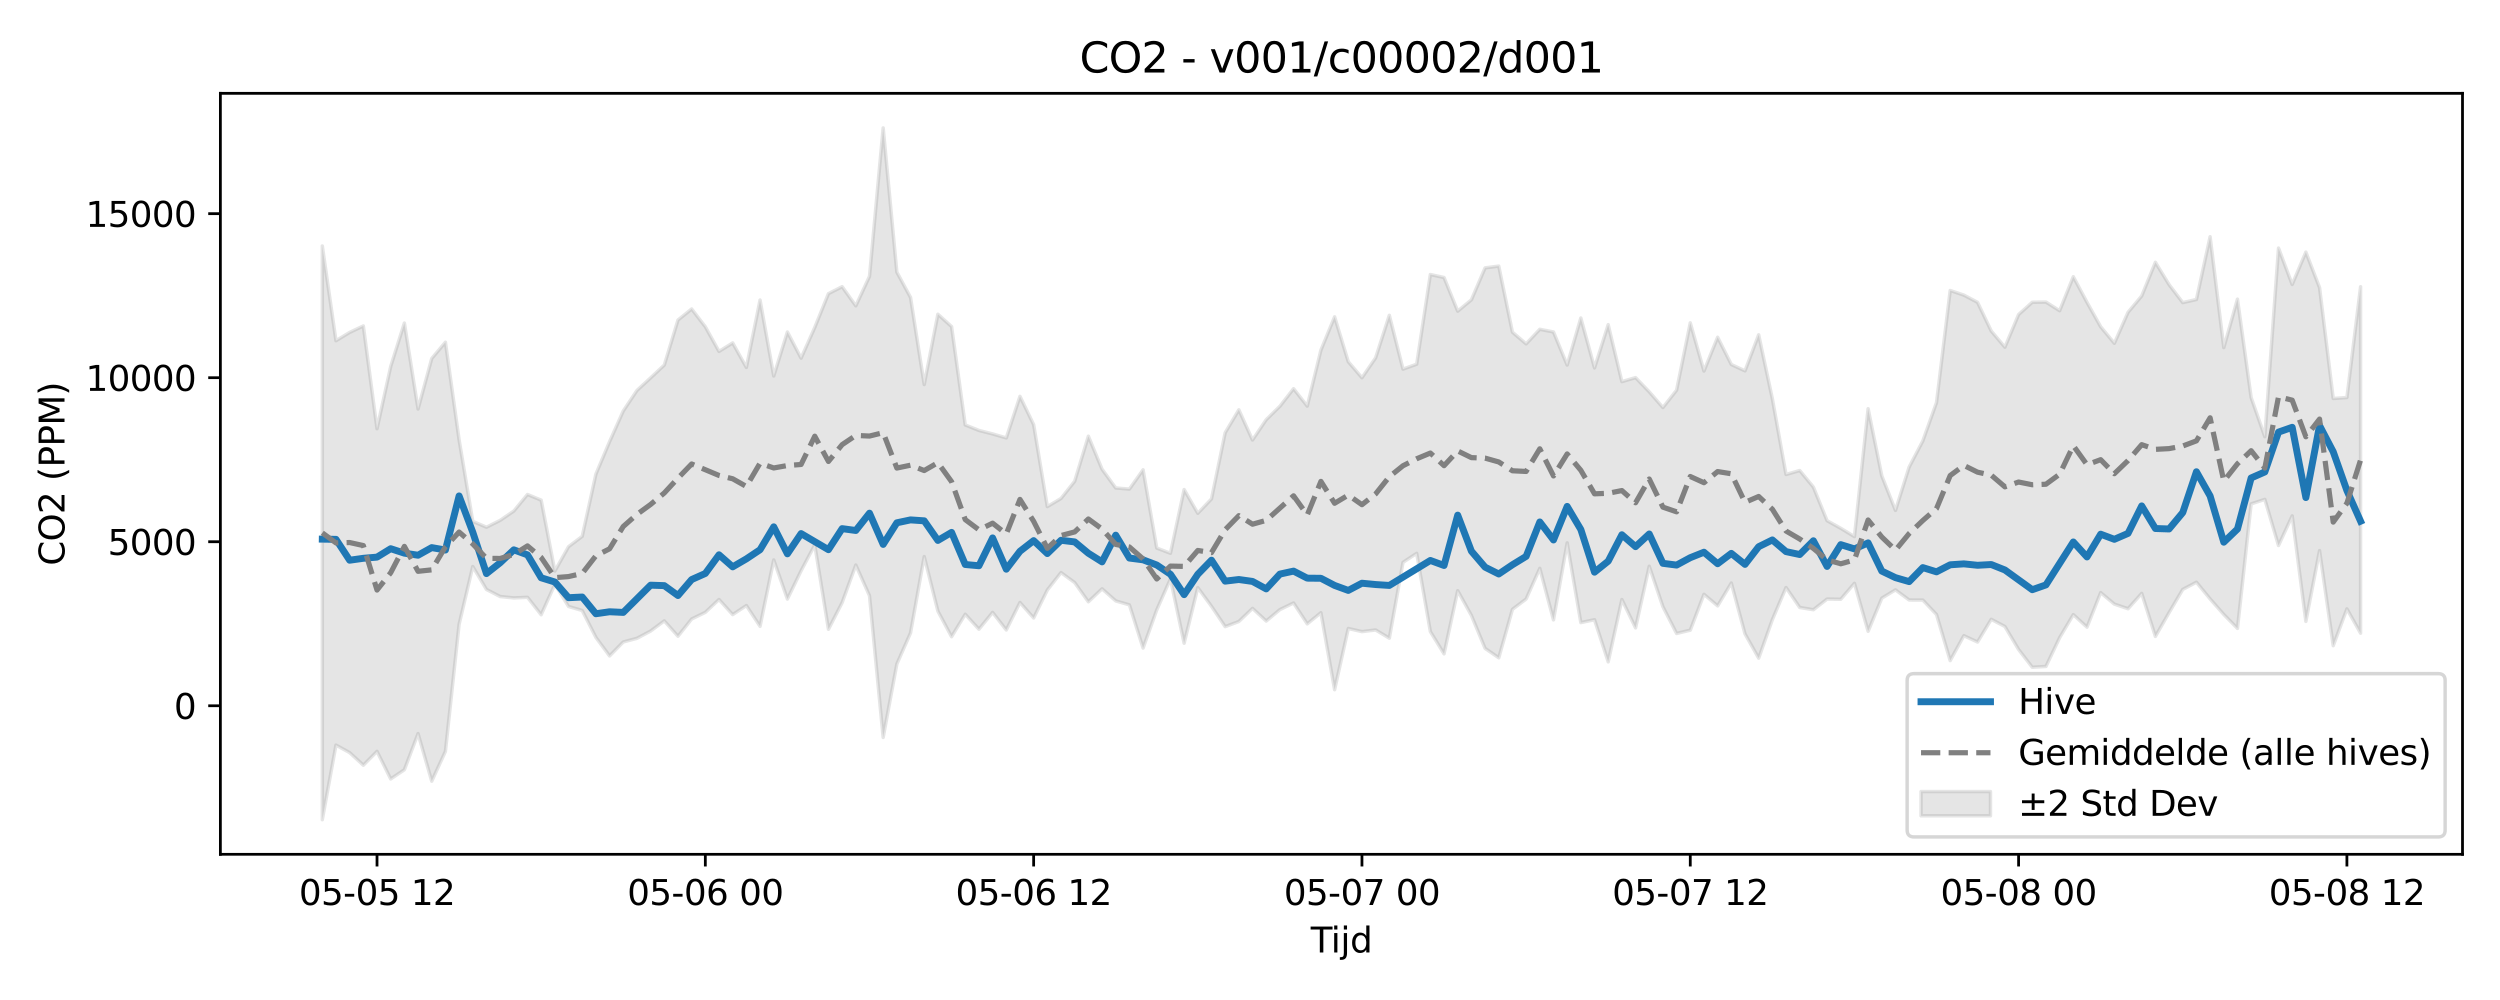 <?xml version="1.0" encoding="utf-8" standalone="no"?>
<!DOCTYPE svg PUBLIC "-//W3C//DTD SVG 1.1//EN"
  "http://www.w3.org/Graphics/SVG/1.1/DTD/svg11.dtd">
<svg xmlns:xlink="http://www.w3.org/1999/xlink" width="720pt" height="288pt" viewBox="0 0 720 288" xmlns="http://www.w3.org/2000/svg" version="1.1">
 <defs>
  <style type="text/css">*{stroke-linejoin: round; stroke-linecap: butt}</style>
 </defs>
 <g id="figure_1">
  <g id="patch_1">
   <path d="M 0 288 
L 720 288 
L 720 0 
L 0 0 
z
" style="fill: #ffffff"/>
  </g>
  <g id="axes_1">
   <g id="patch_2">
    <path d="M 63.47 246.04 
L 709.2 246.04 
L 709.2 26.88 
L 63.47 26.88 
z
" style="fill: #ffffff"/>
   </g>
   <g id="FillBetweenPolyCollection_1">
    <defs>
     <path id="m37f9a15307" d="M 92.821 -217.161 
L 92.821 -51.922 
L 96.761 -73.411 
L 100.701 -71.238 
L 104.641 -67.621 
L 108.58 -71.607 
L 112.52 -63.66 
L 116.46 -66.316 
L 120.4 -76.722 
L 124.34 -63.015 
L 128.279 -71.584 
L 132.219 -108.192 
L 136.159 -124.842 
L 140.099 -118.234 
L 144.039 -116.194 
L 147.978 -115.796 
L 151.918 -115.969 
L 155.858 -110.951 
L 159.798 -119.722 
L 163.737 -113.336 
L 167.677 -112.178 
L 171.617 -104.428 
L 175.557 -99.092 
L 179.497 -103.109 
L 183.436 -104.157 
L 187.376 -106.257 
L 191.316 -109.188 
L 195.256 -104.765 
L 199.195 -109.728 
L 203.135 -111.643 
L 207.075 -115.347 
L 211.015 -110.987 
L 214.955 -113.605 
L 218.894 -107.616 
L 222.834 -126.739 
L 226.774 -115.469 
L 230.714 -123.615 
L 234.653 -131.054 
L 238.593 -106.767 
L 242.533 -114.447 
L 246.473 -125.266 
L 250.413 -116.427 
L 254.352 -75.619 
L 258.292 -96.764 
L 262.232 -105.712 
L 266.172 -127.718 
L 270.111 -112.001 
L 274.051 -104.622 
L 277.991 -111.091 
L 281.931 -106.78 
L 285.871 -111.622 
L 289.81 -106.568 
L 293.75 -114.484 
L 297.69 -110.023 
L 301.63 -118.071 
L 305.57 -123.093 
L 309.509 -120.217 
L 313.449 -114.68 
L 317.389 -118.424 
L 321.329 -114.94 
L 325.268 -113.793 
L 329.208 -101.356 
L 333.148 -112.353 
L 337.088 -121.273 
L 341.028 -102.748 
L 344.967 -118.763 
L 348.907 -113.385 
L 352.847 -107.528 
L 356.787 -109.005 
L 360.726 -112.785 
L 364.666 -109.138 
L 368.606 -112.428 
L 372.546 -114.342 
L 376.486 -108.326 
L 380.425 -111.542 
L 384.365 -89.363 
L 388.305 -106.996 
L 392.245 -106.089 
L 396.184 -106.57 
L 400.124 -104.201 
L 404.064 -126.042 
L 408.004 -128.641 
L 411.944 -106.107 
L 415.883 -99.691 
L 419.823 -117.878 
L 423.763 -110.754 
L 427.703 -101.271 
L 431.642 -98.551 
L 435.582 -112.501 
L 439.522 -115.482 
L 443.462 -124.322 
L 447.402 -109.468 
L 451.341 -131.659 
L 455.281 -108.69 
L 459.221 -109.52 
L 463.161 -97.377 
L 467.1 -115.345 
L 471.04 -107.167 
L 474.98 -124.924 
L 478.92 -113.261 
L 482.86 -105.559 
L 486.799 -106.509 
L 490.739 -116.835 
L 494.679 -113.507 
L 498.619 -120.092 
L 502.559 -105.443 
L 506.498 -98.454 
L 510.438 -109.536 
L 514.378 -118.794 
L 518.318 -113.048 
L 522.257 -112.398 
L 526.197 -115.472 
L 530.137 -115.408 
L 534.077 -120.01 
L 538.017 -106.186 
L 541.956 -115.728 
L 545.896 -118.113 
L 549.836 -115.194 
L 553.776 -115.176 
L 557.715 -111.019 
L 561.655 -97.743 
L 565.595 -104.923 
L 569.535 -103.094 
L 573.475 -109.637 
L 577.414 -107.566 
L 581.354 -100.945 
L 585.294 -95.829 
L 589.234 -96.064 
L 593.173 -104.353 
L 597.113 -110.985 
L 601.053 -107.378 
L 604.993 -117.329 
L 608.933 -114.02 
L 612.872 -112.684 
L 616.812 -117.105 
L 620.752 -104.709 
L 624.692 -111.559 
L 628.631 -118.242 
L 632.571 -120.324 
L 636.511 -115.514 
L 640.451 -111.027 
L 644.391 -107.021 
L 648.33 -142.882 
L 652.27 -144.175 
L 656.21 -130.888 
L 660.15 -139.43 
L 664.09 -109.034 
L 668.029 -129.434 
L 671.969 -102.039 
L 675.909 -112.645 
L 679.849 -105.635 
L 679.849 -205.421 
L 679.849 -205.421 
L 675.909 -173.509 
L 671.969 -173.235 
L 668.029 -205.172 
L 664.09 -215.39 
L 660.15 -206.075 
L 656.21 -216.557 
L 652.27 -162.229 
L 648.33 -173.51 
L 644.391 -201.849 
L 640.451 -187.882 
L 636.511 -219.826 
L 632.571 -201.743 
L 628.631 -200.854 
L 624.692 -206.036 
L 620.752 -212.464 
L 616.812 -202.766 
L 612.872 -198.051 
L 608.933 -189.134 
L 604.993 -193.902 
L 601.053 -200.941 
L 597.113 -208.311 
L 593.173 -198.509 
L 589.234 -201.013 
L 585.294 -200.953 
L 581.354 -197.409 
L 577.414 -188.007 
L 573.475 -192.676 
L 569.535 -200.931 
L 565.595 -203.012 
L 561.655 -204.338 
L 557.715 -172.066 
L 553.776 -161.018 
L 549.836 -153.497 
L 545.896 -140.997 
L 541.956 -150.962 
L 538.017 -170.296 
L 534.077 -133.456 
L 530.137 -135.852 
L 526.197 -138.044 
L 522.257 -147.714 
L 518.318 -152.495 
L 514.378 -151.344 
L 510.438 -173.153 
L 506.498 -191.577 
L 502.559 -181.194 
L 498.619 -183.024 
L 494.679 -190.874 
L 490.739 -181.129 
L 486.799 -195.024 
L 482.86 -175.632 
L 478.92 -170.625 
L 474.98 -175.158 
L 471.04 -179.247 
L 467.1 -178.095 
L 463.161 -194.491 
L 459.221 -182.038 
L 455.281 -196.414 
L 451.341 -182.868 
L 447.402 -192.397 
L 443.462 -193.161 
L 439.522 -188.969 
L 435.582 -192.333 
L 431.642 -211.363 
L 427.703 -210.851 
L 423.763 -201.655 
L 419.823 -198.382 
L 415.883 -208.08 
L 411.944 -208.941 
L 408.004 -183.11 
L 404.064 -181.691 
L 400.124 -197.196 
L 396.184 -184.956 
L 392.245 -179.211 
L 388.305 -183.831 
L 384.365 -196.755 
L 380.425 -187.17 
L 376.486 -171.044 
L 372.546 -176.057 
L 368.606 -170.992 
L 364.666 -167.13 
L 360.726 -161.275 
L 356.787 -169.973 
L 352.847 -163.37 
L 348.907 -144.309 
L 344.967 -140.168 
L 341.028 -147.01 
L 337.088 -128.661 
L 333.148 -130.159 
L 329.208 -152.7 
L 325.268 -147.149 
L 321.329 -147.461 
L 317.389 -152.869 
L 313.449 -162.38 
L 309.509 -149.4 
L 305.57 -144.434 
L 301.63 -142.099 
L 297.69 -165.708 
L 293.75 -173.852 
L 289.81 -161.882 
L 285.871 -163.028 
L 281.931 -164.035 
L 277.991 -165.612 
L 274.051 -193.95 
L 270.111 -197.503 
L 266.172 -177.252 
L 262.232 -202.34 
L 258.292 -209.636 
L 254.352 -251.158 
L 250.413 -208.405 
L 246.473 -199.923 
L 242.533 -205.435 
L 238.593 -203.432 
L 234.653 -193.693 
L 230.714 -184.85 
L 226.774 -192.39 
L 222.834 -179.709 
L 218.894 -201.596 
L 214.955 -182.182 
L 211.015 -189.24 
L 207.075 -186.788 
L 203.135 -193.894 
L 199.195 -199.018 
L 195.256 -195.826 
L 191.316 -182.862 
L 187.376 -179.173 
L 183.436 -175.542 
L 179.497 -169.638 
L 175.557 -160.802 
L 171.617 -151.439 
L 167.677 -133.531 
L 163.737 -130.552 
L 159.798 -123.537 
L 155.858 -143.96 
L 151.918 -145.592 
L 147.978 -140.819 
L 144.039 -138.131 
L 140.099 -136.168 
L 136.159 -137.837 
L 132.219 -161.348 
L 128.279 -189.446 
L 124.34 -184.748 
L 120.4 -170.205 
L 116.46 -194.962 
L 112.52 -182.449 
L 108.58 -164.524 
L 104.641 -194.134 
L 100.701 -192.265 
L 96.761 -189.873 
L 92.821 -217.161 
z
" style="stroke: #808080; stroke-opacity: 0.2"/>
    </defs>
    <g clip-path="url(#p56f3acbed9)">
     <use xlink:href="#m37f9a15307" x="0" y="288" style="fill: #808080; fill-opacity: 0.2; stroke: #808080; stroke-opacity: 0.2"/>
    </g>
   </g>
   <g id="matplotlib.axis_1">
    <g id="xtick_1">
     <g id="line2d_1">
      <defs>
       <path id="m91825e04b3" d="M 0 0 
L 0 3.5 
" style="stroke: #000000; stroke-width: 0.8"/>
      </defs>
      <g>
       <use xlink:href="#m91825e04b3" x="108.58" y="246.04" style="stroke: #000000; stroke-width: 0.8"/>
      </g>
     </g>
     <g id="text_1">
      <!-- 05-05 12 -->
      <g transform="translate(86.1 260.638) scale(0.1 -0.1)">
       <defs>
        <path id="DejaVuSans-30" d="M 2034 4250 
Q 1547 4250 1301 3770 
Q 1056 3291 1056 2328 
Q 1056 1369 1301 889 
Q 1547 409 2034 409 
Q 2525 409 2770 889 
Q 3016 1369 3016 2328 
Q 3016 3291 2770 3770 
Q 2525 4250 2034 4250 
z
M 2034 4750 
Q 2819 4750 3233 4129 
Q 3647 3509 3647 2328 
Q 3647 1150 3233 529 
Q 2819 -91 2034 -91 
Q 1250 -91 836 529 
Q 422 1150 422 2328 
Q 422 3509 836 4129 
Q 1250 4750 2034 4750 
z
" transform="scale(0.016)"/>
        <path id="DejaVuSans-35" d="M 691 4666 
L 3169 4666 
L 3169 4134 
L 1269 4134 
L 1269 2991 
Q 1406 3038 1543 3061 
Q 1681 3084 1819 3084 
Q 2600 3084 3056 2656 
Q 3513 2228 3513 1497 
Q 3513 744 3044 326 
Q 2575 -91 1722 -91 
Q 1428 -91 1123 -41 
Q 819 9 494 109 
L 494 744 
Q 775 591 1075 516 
Q 1375 441 1709 441 
Q 2250 441 2565 725 
Q 2881 1009 2881 1497 
Q 2881 1984 2565 2268 
Q 2250 2553 1709 2553 
Q 1456 2553 1204 2497 
Q 953 2441 691 2322 
L 691 4666 
z
" transform="scale(0.016)"/>
        <path id="DejaVuSans-2d" d="M 313 2009 
L 1997 2009 
L 1997 1497 
L 313 1497 
L 313 2009 
z
" transform="scale(0.016)"/>
        <path id="DejaVuSans-20" transform="scale(0.016)"/>
        <path id="DejaVuSans-31" d="M 794 531 
L 1825 531 
L 1825 4091 
L 703 3866 
L 703 4441 
L 1819 4666 
L 2450 4666 
L 2450 531 
L 3481 531 
L 3481 0 
L 794 0 
L 794 531 
z
" transform="scale(0.016)"/>
        <path id="DejaVuSans-32" d="M 1228 531 
L 3431 531 
L 3431 0 
L 469 0 
L 469 531 
Q 828 903 1448 1529 
Q 2069 2156 2228 2338 
Q 2531 2678 2651 2914 
Q 2772 3150 2772 3378 
Q 2772 3750 2511 3984 
Q 2250 4219 1831 4219 
Q 1534 4219 1204 4116 
Q 875 4013 500 3803 
L 500 4441 
Q 881 4594 1212 4672 
Q 1544 4750 1819 4750 
Q 2544 4750 2975 4387 
Q 3406 4025 3406 3419 
Q 3406 3131 3298 2873 
Q 3191 2616 2906 2266 
Q 2828 2175 2409 1742 
Q 1991 1309 1228 531 
z
" transform="scale(0.016)"/>
       </defs>
       <use xlink:href="#DejaVuSans-30"/>
       <use xlink:href="#DejaVuSans-35" transform="translate(63.623 0)"/>
       <use xlink:href="#DejaVuSans-2d" transform="translate(127.246 0)"/>
       <use xlink:href="#DejaVuSans-30" transform="translate(163.33 0)"/>
       <use xlink:href="#DejaVuSans-35" transform="translate(226.953 0)"/>
       <use xlink:href="#DejaVuSans-20" transform="translate(290.576 0)"/>
       <use xlink:href="#DejaVuSans-31" transform="translate(322.363 0)"/>
       <use xlink:href="#DejaVuSans-32" transform="translate(385.986 0)"/>
      </g>
     </g>
    </g>
    <g id="xtick_2">
     <g id="line2d_2">
      <g>
       <use xlink:href="#m91825e04b3" x="203.135" y="246.04" style="stroke: #000000; stroke-width: 0.8"/>
      </g>
     </g>
     <g id="text_2">
      <!-- 05-06 00 -->
      <g transform="translate(180.655 260.638) scale(0.1 -0.1)">
       <defs>
        <path id="DejaVuSans-36" d="M 2113 2584 
Q 1688 2584 1439 2293 
Q 1191 2003 1191 1497 
Q 1191 994 1439 701 
Q 1688 409 2113 409 
Q 2538 409 2786 701 
Q 3034 994 3034 1497 
Q 3034 2003 2786 2293 
Q 2538 2584 2113 2584 
z
M 3366 4563 
L 3366 3988 
Q 3128 4100 2886 4159 
Q 2644 4219 2406 4219 
Q 1781 4219 1451 3797 
Q 1122 3375 1075 2522 
Q 1259 2794 1537 2939 
Q 1816 3084 2150 3084 
Q 2853 3084 3261 2657 
Q 3669 2231 3669 1497 
Q 3669 778 3244 343 
Q 2819 -91 2113 -91 
Q 1303 -91 875 529 
Q 447 1150 447 2328 
Q 447 3434 972 4092 
Q 1497 4750 2381 4750 
Q 2619 4750 2861 4703 
Q 3103 4656 3366 4563 
z
" transform="scale(0.016)"/>
       </defs>
       <use xlink:href="#DejaVuSans-30"/>
       <use xlink:href="#DejaVuSans-35" transform="translate(63.623 0)"/>
       <use xlink:href="#DejaVuSans-2d" transform="translate(127.246 0)"/>
       <use xlink:href="#DejaVuSans-30" transform="translate(163.33 0)"/>
       <use xlink:href="#DejaVuSans-36" transform="translate(226.953 0)"/>
       <use xlink:href="#DejaVuSans-20" transform="translate(290.576 0)"/>
       <use xlink:href="#DejaVuSans-30" transform="translate(322.363 0)"/>
       <use xlink:href="#DejaVuSans-30" transform="translate(385.986 0)"/>
      </g>
     </g>
    </g>
    <g id="xtick_3">
     <g id="line2d_3">
      <g>
       <use xlink:href="#m91825e04b3" x="297.69" y="246.04" style="stroke: #000000; stroke-width: 0.8"/>
      </g>
     </g>
     <g id="text_3">
      <!-- 05-06 12 -->
      <g transform="translate(275.209 260.638) scale(0.1 -0.1)">
       <use xlink:href="#DejaVuSans-30"/>
       <use xlink:href="#DejaVuSans-35" transform="translate(63.623 0)"/>
       <use xlink:href="#DejaVuSans-2d" transform="translate(127.246 0)"/>
       <use xlink:href="#DejaVuSans-30" transform="translate(163.33 0)"/>
       <use xlink:href="#DejaVuSans-36" transform="translate(226.953 0)"/>
       <use xlink:href="#DejaVuSans-20" transform="translate(290.576 0)"/>
       <use xlink:href="#DejaVuSans-31" transform="translate(322.363 0)"/>
       <use xlink:href="#DejaVuSans-32" transform="translate(385.986 0)"/>
      </g>
     </g>
    </g>
    <g id="xtick_4">
     <g id="line2d_4">
      <g>
       <use xlink:href="#m91825e04b3" x="392.245" y="246.04" style="stroke: #000000; stroke-width: 0.8"/>
      </g>
     </g>
     <g id="text_4">
      <!-- 05-07 00 -->
      <g transform="translate(369.764 260.638) scale(0.1 -0.1)">
       <defs>
        <path id="DejaVuSans-37" d="M 525 4666 
L 3525 4666 
L 3525 4397 
L 1831 0 
L 1172 0 
L 2766 4134 
L 525 4134 
L 525 4666 
z
" transform="scale(0.016)"/>
       </defs>
       <use xlink:href="#DejaVuSans-30"/>
       <use xlink:href="#DejaVuSans-35" transform="translate(63.623 0)"/>
       <use xlink:href="#DejaVuSans-2d" transform="translate(127.246 0)"/>
       <use xlink:href="#DejaVuSans-30" transform="translate(163.33 0)"/>
       <use xlink:href="#DejaVuSans-37" transform="translate(226.953 0)"/>
       <use xlink:href="#DejaVuSans-20" transform="translate(290.576 0)"/>
       <use xlink:href="#DejaVuSans-30" transform="translate(322.363 0)"/>
       <use xlink:href="#DejaVuSans-30" transform="translate(385.986 0)"/>
      </g>
     </g>
    </g>
    <g id="xtick_5">
     <g id="line2d_5">
      <g>
       <use xlink:href="#m91825e04b3" x="486.799" y="246.04" style="stroke: #000000; stroke-width: 0.8"/>
      </g>
     </g>
     <g id="text_5">
      <!-- 05-07 12 -->
      <g transform="translate(464.319 260.638) scale(0.1 -0.1)">
       <use xlink:href="#DejaVuSans-30"/>
       <use xlink:href="#DejaVuSans-35" transform="translate(63.623 0)"/>
       <use xlink:href="#DejaVuSans-2d" transform="translate(127.246 0)"/>
       <use xlink:href="#DejaVuSans-30" transform="translate(163.33 0)"/>
       <use xlink:href="#DejaVuSans-37" transform="translate(226.953 0)"/>
       <use xlink:href="#DejaVuSans-20" transform="translate(290.576 0)"/>
       <use xlink:href="#DejaVuSans-31" transform="translate(322.363 0)"/>
       <use xlink:href="#DejaVuSans-32" transform="translate(385.986 0)"/>
      </g>
     </g>
    </g>
    <g id="xtick_6">
     <g id="line2d_6">
      <g>
       <use xlink:href="#m91825e04b3" x="581.354" y="246.04" style="stroke: #000000; stroke-width: 0.8"/>
      </g>
     </g>
     <g id="text_6">
      <!-- 05-08 00 -->
      <g transform="translate(558.874 260.638) scale(0.1 -0.1)">
       <defs>
        <path id="DejaVuSans-38" d="M 2034 2216 
Q 1584 2216 1326 1975 
Q 1069 1734 1069 1313 
Q 1069 891 1326 650 
Q 1584 409 2034 409 
Q 2484 409 2743 651 
Q 3003 894 3003 1313 
Q 3003 1734 2745 1975 
Q 2488 2216 2034 2216 
z
M 1403 2484 
Q 997 2584 770 2862 
Q 544 3141 544 3541 
Q 544 4100 942 4425 
Q 1341 4750 2034 4750 
Q 2731 4750 3128 4425 
Q 3525 4100 3525 3541 
Q 3525 3141 3298 2862 
Q 3072 2584 2669 2484 
Q 3125 2378 3379 2068 
Q 3634 1759 3634 1313 
Q 3634 634 3220 271 
Q 2806 -91 2034 -91 
Q 1263 -91 848 271 
Q 434 634 434 1313 
Q 434 1759 690 2068 
Q 947 2378 1403 2484 
z
M 1172 3481 
Q 1172 3119 1398 2916 
Q 1625 2713 2034 2713 
Q 2441 2713 2670 2916 
Q 2900 3119 2900 3481 
Q 2900 3844 2670 4047 
Q 2441 4250 2034 4250 
Q 1625 4250 1398 4047 
Q 1172 3844 1172 3481 
z
" transform="scale(0.016)"/>
       </defs>
       <use xlink:href="#DejaVuSans-30"/>
       <use xlink:href="#DejaVuSans-35" transform="translate(63.623 0)"/>
       <use xlink:href="#DejaVuSans-2d" transform="translate(127.246 0)"/>
       <use xlink:href="#DejaVuSans-30" transform="translate(163.33 0)"/>
       <use xlink:href="#DejaVuSans-38" transform="translate(226.953 0)"/>
       <use xlink:href="#DejaVuSans-20" transform="translate(290.576 0)"/>
       <use xlink:href="#DejaVuSans-30" transform="translate(322.363 0)"/>
       <use xlink:href="#DejaVuSans-30" transform="translate(385.986 0)"/>
      </g>
     </g>
    </g>
    <g id="xtick_7">
     <g id="line2d_7">
      <g>
       <use xlink:href="#m91825e04b3" x="675.909" y="246.04" style="stroke: #000000; stroke-width: 0.8"/>
      </g>
     </g>
     <g id="text_7">
      <!-- 05-08 12 -->
      <g transform="translate(653.428 260.638) scale(0.1 -0.1)">
       <use xlink:href="#DejaVuSans-30"/>
       <use xlink:href="#DejaVuSans-35" transform="translate(63.623 0)"/>
       <use xlink:href="#DejaVuSans-2d" transform="translate(127.246 0)"/>
       <use xlink:href="#DejaVuSans-30" transform="translate(163.33 0)"/>
       <use xlink:href="#DejaVuSans-38" transform="translate(226.953 0)"/>
       <use xlink:href="#DejaVuSans-20" transform="translate(290.576 0)"/>
       <use xlink:href="#DejaVuSans-31" transform="translate(322.363 0)"/>
       <use xlink:href="#DejaVuSans-32" transform="translate(385.986 0)"/>
      </g>
     </g>
    </g>
    <g id="text_8">
     <!-- Tijd -->
     <g transform="translate(377.485 274.317) scale(0.1 -0.1)">
      <defs>
       <path id="DejaVuSans-54" d="M -19 4666 
L 3928 4666 
L 3928 4134 
L 2272 4134 
L 2272 0 
L 1638 0 
L 1638 4134 
L -19 4134 
L -19 4666 
z
" transform="scale(0.016)"/>
       <path id="DejaVuSans-69" d="M 603 3500 
L 1178 3500 
L 1178 0 
L 603 0 
L 603 3500 
z
M 603 4863 
L 1178 4863 
L 1178 4134 
L 603 4134 
L 603 4863 
z
" transform="scale(0.016)"/>
       <path id="DejaVuSans-6a" d="M 603 3500 
L 1178 3500 
L 1178 -63 
Q 1178 -731 923 -1031 
Q 669 -1331 103 -1331 
L -116 -1331 
L -116 -844 
L 38 -844 
Q 366 -844 484 -692 
Q 603 -541 603 -63 
L 603 3500 
z
M 603 4863 
L 1178 4863 
L 1178 4134 
L 603 4134 
L 603 4863 
z
" transform="scale(0.016)"/>
       <path id="DejaVuSans-64" d="M 2906 2969 
L 2906 4863 
L 3481 4863 
L 3481 0 
L 2906 0 
L 2906 525 
Q 2725 213 2448 61 
Q 2172 -91 1784 -91 
Q 1150 -91 751 415 
Q 353 922 353 1747 
Q 353 2572 751 3078 
Q 1150 3584 1784 3584 
Q 2172 3584 2448 3432 
Q 2725 3281 2906 2969 
z
M 947 1747 
Q 947 1113 1208 752 
Q 1469 391 1925 391 
Q 2381 391 2643 752 
Q 2906 1113 2906 1747 
Q 2906 2381 2643 2742 
Q 2381 3103 1925 3103 
Q 1469 3103 1208 2742 
Q 947 2381 947 1747 
z
" transform="scale(0.016)"/>
      </defs>
      <use xlink:href="#DejaVuSans-54"/>
      <use xlink:href="#DejaVuSans-69" transform="translate(57.959 0)"/>
      <use xlink:href="#DejaVuSans-6a" transform="translate(85.742 0)"/>
      <use xlink:href="#DejaVuSans-64" transform="translate(113.525 0)"/>
     </g>
    </g>
   </g>
   <g id="matplotlib.axis_2">
    <g id="ytick_1">
     <g id="line2d_8">
      <defs>
       <path id="m6d2dbbe9cd" d="M 0 0 
L -3.5 0 
" style="stroke: #000000; stroke-width: 0.8"/>
      </defs>
      <g>
       <use xlink:href="#m6d2dbbe9cd" x="63.47" y="203.258" style="stroke: #000000; stroke-width: 0.8"/>
      </g>
     </g>
     <g id="text_9">
      <!-- 0 -->
      <g transform="translate(50.108 207.057) scale(0.1 -0.1)">
       <use xlink:href="#DejaVuSans-30"/>
      </g>
     </g>
    </g>
    <g id="ytick_2">
     <g id="line2d_9">
      <g>
       <use xlink:href="#m6d2dbbe9cd" x="63.47" y="156.017" style="stroke: #000000; stroke-width: 0.8"/>
      </g>
     </g>
     <g id="text_10">
      <!-- 5000 -->
      <g transform="translate(31.02 159.816) scale(0.1 -0.1)">
       <use xlink:href="#DejaVuSans-35"/>
       <use xlink:href="#DejaVuSans-30" transform="translate(63.623 0)"/>
       <use xlink:href="#DejaVuSans-30" transform="translate(127.246 0)"/>
       <use xlink:href="#DejaVuSans-30" transform="translate(190.869 0)"/>
      </g>
     </g>
    </g>
    <g id="ytick_3">
     <g id="line2d_10">
      <g>
       <use xlink:href="#m6d2dbbe9cd" x="63.47" y="108.776" style="stroke: #000000; stroke-width: 0.8"/>
      </g>
     </g>
     <g id="text_11">
      <!-- 10000 -->
      <g transform="translate(24.657 112.575) scale(0.1 -0.1)">
       <use xlink:href="#DejaVuSans-31"/>
       <use xlink:href="#DejaVuSans-30" transform="translate(63.623 0)"/>
       <use xlink:href="#DejaVuSans-30" transform="translate(127.246 0)"/>
       <use xlink:href="#DejaVuSans-30" transform="translate(190.869 0)"/>
       <use xlink:href="#DejaVuSans-30" transform="translate(254.492 0)"/>
      </g>
     </g>
    </g>
    <g id="ytick_4">
     <g id="line2d_11">
      <g>
       <use xlink:href="#m6d2dbbe9cd" x="63.47" y="61.535" style="stroke: #000000; stroke-width: 0.8"/>
      </g>
     </g>
     <g id="text_12">
      <!-- 15000 -->
      <g transform="translate(24.657 65.334) scale(0.1 -0.1)">
       <use xlink:href="#DejaVuSans-31"/>
       <use xlink:href="#DejaVuSans-35" transform="translate(63.623 0)"/>
       <use xlink:href="#DejaVuSans-30" transform="translate(127.246 0)"/>
       <use xlink:href="#DejaVuSans-30" transform="translate(190.869 0)"/>
       <use xlink:href="#DejaVuSans-30" transform="translate(254.492 0)"/>
      </g>
     </g>
    </g>
    <g id="text_13">
     <!-- CO2 (PPM) -->
     <g transform="translate(18.578 162.903) rotate(-90) scale(0.1 -0.1)">
      <defs>
       <path id="DejaVuSans-43" d="M 4122 4306 
L 4122 3641 
Q 3803 3938 3442 4084 
Q 3081 4231 2675 4231 
Q 1875 4231 1450 3742 
Q 1025 3253 1025 2328 
Q 1025 1406 1450 917 
Q 1875 428 2675 428 
Q 3081 428 3442 575 
Q 3803 722 4122 1019 
L 4122 359 
Q 3791 134 3420 21 
Q 3050 -91 2638 -91 
Q 1578 -91 968 557 
Q 359 1206 359 2328 
Q 359 3453 968 4101 
Q 1578 4750 2638 4750 
Q 3056 4750 3426 4639 
Q 3797 4528 4122 4306 
z
" transform="scale(0.016)"/>
       <path id="DejaVuSans-4f" d="M 2522 4238 
Q 1834 4238 1429 3725 
Q 1025 3213 1025 2328 
Q 1025 1447 1429 934 
Q 1834 422 2522 422 
Q 3209 422 3611 934 
Q 4013 1447 4013 2328 
Q 4013 3213 3611 3725 
Q 3209 4238 2522 4238 
z
M 2522 4750 
Q 3503 4750 4090 4092 
Q 4678 3434 4678 2328 
Q 4678 1225 4090 567 
Q 3503 -91 2522 -91 
Q 1538 -91 948 565 
Q 359 1222 359 2328 
Q 359 3434 948 4092 
Q 1538 4750 2522 4750 
z
" transform="scale(0.016)"/>
       <path id="DejaVuSans-28" d="M 1984 4856 
Q 1566 4138 1362 3434 
Q 1159 2731 1159 2009 
Q 1159 1288 1364 580 
Q 1569 -128 1984 -844 
L 1484 -844 
Q 1016 -109 783 600 
Q 550 1309 550 2009 
Q 550 2706 781 3412 
Q 1013 4119 1484 4856 
L 1984 4856 
z
" transform="scale(0.016)"/>
       <path id="DejaVuSans-50" d="M 1259 4147 
L 1259 2394 
L 2053 2394 
Q 2494 2394 2734 2622 
Q 2975 2850 2975 3272 
Q 2975 3691 2734 3919 
Q 2494 4147 2053 4147 
L 1259 4147 
z
M 628 4666 
L 2053 4666 
Q 2838 4666 3239 4311 
Q 3641 3956 3641 3272 
Q 3641 2581 3239 2228 
Q 2838 1875 2053 1875 
L 1259 1875 
L 1259 0 
L 628 0 
L 628 4666 
z
" transform="scale(0.016)"/>
       <path id="DejaVuSans-4d" d="M 628 4666 
L 1569 4666 
L 2759 1491 
L 3956 4666 
L 4897 4666 
L 4897 0 
L 4281 0 
L 4281 4097 
L 3078 897 
L 2444 897 
L 1241 4097 
L 1241 0 
L 628 0 
L 628 4666 
z
" transform="scale(0.016)"/>
       <path id="DejaVuSans-29" d="M 513 4856 
L 1013 4856 
Q 1481 4119 1714 3412 
Q 1947 2706 1947 2009 
Q 1947 1309 1714 600 
Q 1481 -109 1013 -844 
L 513 -844 
Q 928 -128 1133 580 
Q 1338 1288 1338 2009 
Q 1338 2731 1133 3434 
Q 928 4138 513 4856 
z
" transform="scale(0.016)"/>
      </defs>
      <use xlink:href="#DejaVuSans-43"/>
      <use xlink:href="#DejaVuSans-4f" transform="translate(69.824 0)"/>
      <use xlink:href="#DejaVuSans-32" transform="translate(148.535 0)"/>
      <use xlink:href="#DejaVuSans-20" transform="translate(212.158 0)"/>
      <use xlink:href="#DejaVuSans-28" transform="translate(243.945 0)"/>
      <use xlink:href="#DejaVuSans-50" transform="translate(282.959 0)"/>
      <use xlink:href="#DejaVuSans-50" transform="translate(343.262 0)"/>
      <use xlink:href="#DejaVuSans-4d" transform="translate(403.564 0)"/>
      <use xlink:href="#DejaVuSans-29" transform="translate(489.844 0)"/>
     </g>
    </g>
   </g>
   <g id="line2d_12">
    <path d="M 92.821 155.271 
L 96.761 155.332 
L 100.701 161.343 
L 104.641 160.791 
L 108.58 160.451 
L 112.52 158.026 
L 116.46 159.31 
L 120.4 159.906 
L 124.34 157.711 
L 128.279 158.407 
L 132.219 142.832 
L 136.159 153.277 
L 140.099 165.194 
L 144.039 162.08 
L 147.978 158.355 
L 151.918 159.796 
L 155.858 166.404 
L 159.798 167.619 
L 163.737 172.139 
L 167.677 171.944 
L 171.617 176.759 
L 175.557 176.189 
L 179.497 176.372 
L 187.376 168.53 
L 191.316 168.662 
L 195.256 171.509 
L 199.195 166.911 
L 203.135 165.157 
L 207.075 159.784 
L 211.015 163.251 
L 214.955 160.955 
L 218.894 158.322 
L 222.834 151.731 
L 226.774 159.5 
L 230.714 153.674 
L 238.593 158.308 
L 242.533 152.247 
L 246.473 152.779 
L 250.413 147.797 
L 254.352 156.787 
L 258.292 150.565 
L 262.232 149.728 
L 266.172 149.998 
L 270.111 155.644 
L 274.051 153.329 
L 277.991 162.577 
L 281.931 162.938 
L 285.871 154.921 
L 289.81 163.925 
L 293.75 158.766 
L 297.69 155.702 
L 301.63 159.425 
L 305.57 155.601 
L 309.509 156.069 
L 313.449 159.336 
L 317.389 161.815 
L 321.329 154.13 
L 325.268 160.722 
L 329.208 161.232 
L 333.148 162.728 
L 337.088 165.386 
L 341.028 171.257 
L 344.967 165.39 
L 348.907 161.336 
L 352.847 167.371 
L 356.787 166.898 
L 360.726 167.449 
L 364.666 169.597 
L 368.606 165.339 
L 372.546 164.479 
L 376.486 166.508 
L 380.425 166.549 
L 384.365 168.602 
L 388.305 170.041 
L 392.245 167.966 
L 396.184 168.35 
L 400.124 168.605 
L 411.944 161.409 
L 415.883 162.857 
L 419.823 148.364 
L 423.763 158.735 
L 427.703 163.342 
L 431.642 165.309 
L 435.582 162.65 
L 439.522 160.237 
L 443.462 150.326 
L 447.402 155.507 
L 451.341 145.848 
L 455.281 152.497 
L 459.221 164.785 
L 463.161 161.62 
L 467.1 154.009 
L 471.04 157.437 
L 474.98 153.787 
L 478.92 162.24 
L 482.86 162.744 
L 486.799 160.615 
L 490.739 159.04 
L 494.679 162.354 
L 498.619 159.376 
L 502.559 162.539 
L 506.498 157.45 
L 510.438 155.502 
L 514.378 158.866 
L 518.318 159.702 
L 522.257 155.743 
L 526.197 163.131 
L 530.137 156.858 
L 534.077 158.08 
L 538.017 156.352 
L 541.956 164.47 
L 545.896 166.363 
L 549.836 167.503 
L 553.776 163.472 
L 557.715 164.69 
L 561.655 162.662 
L 565.595 162.394 
L 569.535 162.801 
L 573.475 162.583 
L 577.414 164.152 
L 585.294 169.833 
L 589.234 168.451 
L 597.113 156.089 
L 601.053 160.398 
L 604.993 153.847 
L 608.933 155.324 
L 612.872 153.617 
L 616.812 145.704 
L 620.752 152.209 
L 624.692 152.342 
L 628.631 147.621 
L 632.571 135.869 
L 636.511 142.84 
L 640.451 156.149 
L 644.391 152.365 
L 648.33 137.656 
L 652.27 135.921 
L 656.21 124.45 
L 660.15 123.066 
L 664.09 143.295 
L 668.029 122.57 
L 671.969 130.113 
L 675.909 141.268 
L 679.849 150.112 
L 679.849 150.112 
" clip-path="url(#p56f3acbed9)" style="fill: none; stroke: #1f77b4; stroke-width: 2; stroke-linecap: square"/>
   </g>
   <g id="line2d_13">
    <path d="M 92.821 153.459 
L 96.761 156.358 
L 100.701 156.249 
L 104.641 157.123 
L 108.58 169.934 
L 112.52 164.945 
L 116.46 157.361 
L 120.4 164.537 
L 124.34 164.118 
L 128.279 157.485 
L 132.219 153.23 
L 136.159 156.66 
L 140.099 160.799 
L 144.039 160.838 
L 147.978 159.693 
L 151.918 157.219 
L 155.858 160.545 
L 159.798 166.37 
L 163.737 166.056 
L 167.677 165.146 
L 171.617 160.066 
L 175.557 158.053 
L 179.497 151.627 
L 183.436 148.151 
L 187.376 145.285 
L 191.316 141.975 
L 195.256 137.705 
L 199.195 133.627 
L 207.075 136.932 
L 211.015 137.887 
L 214.955 140.106 
L 218.894 133.394 
L 222.834 134.776 
L 226.774 134.071 
L 230.714 133.768 
L 234.653 125.626 
L 238.593 132.9 
L 242.533 128.059 
L 246.473 125.405 
L 250.413 125.584 
L 254.352 124.612 
L 258.292 134.8 
L 262.232 133.974 
L 266.172 135.515 
L 270.111 133.248 
L 274.051 138.714 
L 277.991 149.648 
L 281.931 152.593 
L 285.871 150.675 
L 289.81 153.775 
L 293.75 143.832 
L 297.69 150.135 
L 301.63 157.915 
L 305.57 154.236 
L 309.509 153.191 
L 313.449 149.47 
L 317.389 152.353 
L 321.329 156.799 
L 325.268 157.529 
L 329.208 160.972 
L 333.148 166.744 
L 337.088 163.033 
L 341.028 163.121 
L 344.967 158.535 
L 348.907 159.153 
L 352.847 152.551 
L 356.787 148.511 
L 360.726 150.97 
L 364.666 149.866 
L 372.546 142.8 
L 376.486 148.315 
L 380.425 138.644 
L 384.365 144.941 
L 388.305 142.586 
L 392.245 145.35 
L 396.184 142.237 
L 400.124 137.302 
L 404.064 134.134 
L 408.004 132.124 
L 411.944 130.476 
L 415.883 134.114 
L 419.823 129.87 
L 423.763 131.796 
L 427.703 131.939 
L 431.642 133.043 
L 435.582 135.583 
L 439.522 135.775 
L 443.462 129.258 
L 447.402 137.067 
L 451.341 130.737 
L 455.281 135.448 
L 459.221 142.221 
L 463.161 142.066 
L 467.1 141.28 
L 471.04 144.793 
L 474.98 137.959 
L 478.92 146.057 
L 482.86 147.405 
L 486.799 137.233 
L 490.739 139.018 
L 494.679 135.81 
L 498.619 136.442 
L 502.559 144.681 
L 506.498 142.985 
L 510.438 146.656 
L 514.378 152.931 
L 518.318 155.228 
L 522.257 157.944 
L 526.197 161.242 
L 530.137 162.37 
L 534.077 161.267 
L 538.017 149.759 
L 541.956 154.655 
L 545.896 158.445 
L 549.836 153.655 
L 553.776 149.903 
L 557.715 146.458 
L 561.655 136.959 
L 565.595 134.032 
L 569.535 135.987 
L 573.475 136.843 
L 577.414 140.213 
L 581.354 138.823 
L 585.294 139.609 
L 589.234 139.461 
L 593.173 136.569 
L 597.113 128.352 
L 601.053 133.84 
L 604.993 132.385 
L 608.933 136.423 
L 612.872 132.633 
L 616.812 128.064 
L 620.752 129.413 
L 624.692 129.202 
L 628.631 128.452 
L 632.571 126.966 
L 636.511 120.33 
L 640.451 138.546 
L 644.391 133.565 
L 648.33 129.804 
L 652.27 134.798 
L 656.21 114.278 
L 660.15 115.247 
L 664.09 125.788 
L 668.029 120.697 
L 671.969 150.363 
L 675.909 144.923 
L 679.849 132.472 
L 679.849 132.472 
" clip-path="url(#p56f3acbed9)" style="fill: none; stroke-dasharray: 5.55,2.4; stroke-dashoffset: 0; stroke: #808080; stroke-width: 1.5"/>
   </g>
   <g id="patch_3">
    <path d="M 63.47 246.04 
L 63.47 26.88 
" style="fill: none; stroke: #000000; stroke-width: 0.8; stroke-linejoin: miter; stroke-linecap: square"/>
   </g>
   <g id="patch_4">
    <path d="M 709.2 246.04 
L 709.2 26.88 
" style="fill: none; stroke: #000000; stroke-width: 0.8; stroke-linejoin: miter; stroke-linecap: square"/>
   </g>
   <g id="patch_5">
    <path d="M 63.47 246.04 
L 709.2 246.04 
" style="fill: none; stroke: #000000; stroke-width: 0.8; stroke-linejoin: miter; stroke-linecap: square"/>
   </g>
   <g id="patch_6">
    <path d="M 63.47 26.88 
L 709.2 26.88 
" style="fill: none; stroke: #000000; stroke-width: 0.8; stroke-linejoin: miter; stroke-linecap: square"/>
   </g>
   <g id="text_14">
    <!-- CO2 - v001/c00002/d001 -->
    <g transform="translate(310.932 20.88) scale(0.12 -0.12)">
     <defs>
      <path id="DejaVuSans-76" d="M 191 3500 
L 800 3500 
L 1894 563 
L 2988 3500 
L 3597 3500 
L 2284 0 
L 1503 0 
L 191 3500 
z
" transform="scale(0.016)"/>
      <path id="DejaVuSans-2f" d="M 1625 4666 
L 2156 4666 
L 531 -594 
L 0 -594 
L 1625 4666 
z
" transform="scale(0.016)"/>
      <path id="DejaVuSans-63" d="M 3122 3366 
L 3122 2828 
Q 2878 2963 2633 3030 
Q 2388 3097 2138 3097 
Q 1578 3097 1268 2742 
Q 959 2388 959 1747 
Q 959 1106 1268 751 
Q 1578 397 2138 397 
Q 2388 397 2633 464 
Q 2878 531 3122 666 
L 3122 134 
Q 2881 22 2623 -34 
Q 2366 -91 2075 -91 
Q 1284 -91 818 406 
Q 353 903 353 1747 
Q 353 2603 823 3093 
Q 1294 3584 2113 3584 
Q 2378 3584 2631 3529 
Q 2884 3475 3122 3366 
z
" transform="scale(0.016)"/>
     </defs>
     <use xlink:href="#DejaVuSans-43"/>
     <use xlink:href="#DejaVuSans-4f" transform="translate(69.824 0)"/>
     <use xlink:href="#DejaVuSans-32" transform="translate(148.535 0)"/>
     <use xlink:href="#DejaVuSans-20" transform="translate(212.158 0)"/>
     <use xlink:href="#DejaVuSans-2d" transform="translate(243.945 0)"/>
     <use xlink:href="#DejaVuSans-20" transform="translate(280.029 0)"/>
     <use xlink:href="#DejaVuSans-76" transform="translate(311.816 0)"/>
     <use xlink:href="#DejaVuSans-30" transform="translate(370.996 0)"/>
     <use xlink:href="#DejaVuSans-30" transform="translate(434.619 0)"/>
     <use xlink:href="#DejaVuSans-31" transform="translate(498.242 0)"/>
     <use xlink:href="#DejaVuSans-2f" transform="translate(561.865 0)"/>
     <use xlink:href="#DejaVuSans-63" transform="translate(595.557 0)"/>
     <use xlink:href="#DejaVuSans-30" transform="translate(650.537 0)"/>
     <use xlink:href="#DejaVuSans-30" transform="translate(714.16 0)"/>
     <use xlink:href="#DejaVuSans-30" transform="translate(777.783 0)"/>
     <use xlink:href="#DejaVuSans-30" transform="translate(841.406 0)"/>
     <use xlink:href="#DejaVuSans-32" transform="translate(905.029 0)"/>
     <use xlink:href="#DejaVuSans-2f" transform="translate(968.652 0)"/>
     <use xlink:href="#DejaVuSans-64" transform="translate(1002.344 0)"/>
     <use xlink:href="#DejaVuSans-30" transform="translate(1065.82 0)"/>
     <use xlink:href="#DejaVuSans-30" transform="translate(1129.443 0)"/>
     <use xlink:href="#DejaVuSans-31" transform="translate(1193.066 0)"/>
    </g>
   </g>
   <g id="legend_1">
    <g id="patch_7">
     <path d="M 551.256 241.04 
L 702.2 241.04 
Q 704.2 241.04 704.2 239.04 
L 704.2 196.006 
Q 704.2 194.006 702.2 194.006 
L 551.256 194.006 
Q 549.256 194.006 549.256 196.006 
L 549.256 239.04 
Q 549.256 241.04 551.256 241.04 
z
" style="fill: #ffffff; opacity: 0.8; stroke: #cccccc; stroke-linejoin: miter"/>
    </g>
    <g id="line2d_14">
     <path d="M 553.256 202.104 
L 563.256 202.104 
L 573.256 202.104 
" style="fill: none; stroke: #1f77b4; stroke-width: 2; stroke-linecap: square"/>
    </g>
    <g id="text_15">
     <!-- Hive -->
     <g transform="translate(581.256 205.604) scale(0.1 -0.1)">
      <defs>
       <path id="DejaVuSans-48" d="M 628 4666 
L 1259 4666 
L 1259 2753 
L 3553 2753 
L 3553 4666 
L 4184 4666 
L 4184 0 
L 3553 0 
L 3553 2222 
L 1259 2222 
L 1259 0 
L 628 0 
L 628 4666 
z
" transform="scale(0.016)"/>
       <path id="DejaVuSans-65" d="M 3597 1894 
L 3597 1613 
L 953 1613 
Q 991 1019 1311 708 
Q 1631 397 2203 397 
Q 2534 397 2845 478 
Q 3156 559 3463 722 
L 3463 178 
Q 3153 47 2828 -22 
Q 2503 -91 2169 -91 
Q 1331 -91 842 396 
Q 353 884 353 1716 
Q 353 2575 817 3079 
Q 1281 3584 2069 3584 
Q 2775 3584 3186 3129 
Q 3597 2675 3597 1894 
z
M 3022 2063 
Q 3016 2534 2758 2815 
Q 2500 3097 2075 3097 
Q 1594 3097 1305 2825 
Q 1016 2553 972 2059 
L 3022 2063 
z
" transform="scale(0.016)"/>
      </defs>
      <use xlink:href="#DejaVuSans-48"/>
      <use xlink:href="#DejaVuSans-69" transform="translate(75.195 0)"/>
      <use xlink:href="#DejaVuSans-76" transform="translate(102.979 0)"/>
      <use xlink:href="#DejaVuSans-65" transform="translate(162.158 0)"/>
     </g>
    </g>
    <g id="line2d_15">
     <path d="M 553.256 216.782 
L 563.256 216.782 
L 573.256 216.782 
" style="fill: none; stroke-dasharray: 5.55,2.4; stroke-dashoffset: 0; stroke: #808080; stroke-width: 1.5"/>
    </g>
    <g id="text_16">
     <!-- Gemiddelde (alle hives) -->
     <g transform="translate(581.256 220.282) scale(0.1 -0.1)">
      <defs>
       <path id="DejaVuSans-47" d="M 3809 666 
L 3809 1919 
L 2778 1919 
L 2778 2438 
L 4434 2438 
L 4434 434 
Q 4069 175 3628 42 
Q 3188 -91 2688 -91 
Q 1594 -91 976 548 
Q 359 1188 359 2328 
Q 359 3472 976 4111 
Q 1594 4750 2688 4750 
Q 3144 4750 3555 4637 
Q 3966 4525 4313 4306 
L 4313 3634 
Q 3963 3931 3569 4081 
Q 3175 4231 2741 4231 
Q 1884 4231 1454 3753 
Q 1025 3275 1025 2328 
Q 1025 1384 1454 906 
Q 1884 428 2741 428 
Q 3075 428 3337 486 
Q 3600 544 3809 666 
z
" transform="scale(0.016)"/>
       <path id="DejaVuSans-6d" d="M 3328 2828 
Q 3544 3216 3844 3400 
Q 4144 3584 4550 3584 
Q 5097 3584 5394 3201 
Q 5691 2819 5691 2113 
L 5691 0 
L 5113 0 
L 5113 2094 
Q 5113 2597 4934 2840 
Q 4756 3084 4391 3084 
Q 3944 3084 3684 2787 
Q 3425 2491 3425 1978 
L 3425 0 
L 2847 0 
L 2847 2094 
Q 2847 2600 2669 2842 
Q 2491 3084 2119 3084 
Q 1678 3084 1418 2786 
Q 1159 2488 1159 1978 
L 1159 0 
L 581 0 
L 581 3500 
L 1159 3500 
L 1159 2956 
Q 1356 3278 1631 3431 
Q 1906 3584 2284 3584 
Q 2666 3584 2933 3390 
Q 3200 3197 3328 2828 
z
" transform="scale(0.016)"/>
       <path id="DejaVuSans-6c" d="M 603 4863 
L 1178 4863 
L 1178 0 
L 603 0 
L 603 4863 
z
" transform="scale(0.016)"/>
       <path id="DejaVuSans-61" d="M 2194 1759 
Q 1497 1759 1228 1600 
Q 959 1441 959 1056 
Q 959 750 1161 570 
Q 1363 391 1709 391 
Q 2188 391 2477 730 
Q 2766 1069 2766 1631 
L 2766 1759 
L 2194 1759 
z
M 3341 1997 
L 3341 0 
L 2766 0 
L 2766 531 
Q 2569 213 2275 61 
Q 1981 -91 1556 -91 
Q 1019 -91 701 211 
Q 384 513 384 1019 
Q 384 1609 779 1909 
Q 1175 2209 1959 2209 
L 2766 2209 
L 2766 2266 
Q 2766 2663 2505 2880 
Q 2244 3097 1772 3097 
Q 1472 3097 1187 3025 
Q 903 2953 641 2809 
L 641 3341 
Q 956 3463 1253 3523 
Q 1550 3584 1831 3584 
Q 2591 3584 2966 3190 
Q 3341 2797 3341 1997 
z
" transform="scale(0.016)"/>
       <path id="DejaVuSans-68" d="M 3513 2113 
L 3513 0 
L 2938 0 
L 2938 2094 
Q 2938 2591 2744 2837 
Q 2550 3084 2163 3084 
Q 1697 3084 1428 2787 
Q 1159 2491 1159 1978 
L 1159 0 
L 581 0 
L 581 4863 
L 1159 4863 
L 1159 2956 
Q 1366 3272 1645 3428 
Q 1925 3584 2291 3584 
Q 2894 3584 3203 3211 
Q 3513 2838 3513 2113 
z
" transform="scale(0.016)"/>
       <path id="DejaVuSans-73" d="M 2834 3397 
L 2834 2853 
Q 2591 2978 2328 3040 
Q 2066 3103 1784 3103 
Q 1356 3103 1142 2972 
Q 928 2841 928 2578 
Q 928 2378 1081 2264 
Q 1234 2150 1697 2047 
L 1894 2003 
Q 2506 1872 2764 1633 
Q 3022 1394 3022 966 
Q 3022 478 2636 193 
Q 2250 -91 1575 -91 
Q 1294 -91 989 -36 
Q 684 19 347 128 
L 347 722 
Q 666 556 975 473 
Q 1284 391 1588 391 
Q 1994 391 2212 530 
Q 2431 669 2431 922 
Q 2431 1156 2273 1281 
Q 2116 1406 1581 1522 
L 1381 1569 
Q 847 1681 609 1914 
Q 372 2147 372 2553 
Q 372 3047 722 3315 
Q 1072 3584 1716 3584 
Q 2034 3584 2315 3537 
Q 2597 3491 2834 3397 
z
" transform="scale(0.016)"/>
      </defs>
      <use xlink:href="#DejaVuSans-47"/>
      <use xlink:href="#DejaVuSans-65" transform="translate(77.49 0)"/>
      <use xlink:href="#DejaVuSans-6d" transform="translate(139.014 0)"/>
      <use xlink:href="#DejaVuSans-69" transform="translate(236.426 0)"/>
      <use xlink:href="#DejaVuSans-64" transform="translate(264.209 0)"/>
      <use xlink:href="#DejaVuSans-64" transform="translate(327.686 0)"/>
      <use xlink:href="#DejaVuSans-65" transform="translate(391.162 0)"/>
      <use xlink:href="#DejaVuSans-6c" transform="translate(452.686 0)"/>
      <use xlink:href="#DejaVuSans-64" transform="translate(480.469 0)"/>
      <use xlink:href="#DejaVuSans-65" transform="translate(543.945 0)"/>
      <use xlink:href="#DejaVuSans-20" transform="translate(605.469 0)"/>
      <use xlink:href="#DejaVuSans-28" transform="translate(637.256 0)"/>
      <use xlink:href="#DejaVuSans-61" transform="translate(676.27 0)"/>
      <use xlink:href="#DejaVuSans-6c" transform="translate(737.549 0)"/>
      <use xlink:href="#DejaVuSans-6c" transform="translate(765.332 0)"/>
      <use xlink:href="#DejaVuSans-65" transform="translate(793.115 0)"/>
      <use xlink:href="#DejaVuSans-20" transform="translate(854.639 0)"/>
      <use xlink:href="#DejaVuSans-68" transform="translate(886.426 0)"/>
      <use xlink:href="#DejaVuSans-69" transform="translate(949.805 0)"/>
      <use xlink:href="#DejaVuSans-76" transform="translate(977.588 0)"/>
      <use xlink:href="#DejaVuSans-65" transform="translate(1036.768 0)"/>
      <use xlink:href="#DejaVuSans-73" transform="translate(1098.291 0)"/>
      <use xlink:href="#DejaVuSans-29" transform="translate(1150.391 0)"/>
     </g>
    </g>
    <g id="patch_8">
     <path d="M 553.256 234.96 
L 573.256 234.96 
L 573.256 227.96 
L 553.256 227.96 
z
" style="fill: #808080; fill-opacity: 0.2; stroke: #808080; stroke-opacity: 0.2; stroke-linejoin: miter"/>
    </g>
    <g id="text_17">
     <!-- ±2 Std Dev -->
     <g transform="translate(581.256 234.96) scale(0.1 -0.1)">
      <defs>
       <path id="DejaVuSans-b1" d="M 2944 4013 
L 2944 2803 
L 4684 2803 
L 4684 2272 
L 2944 2272 
L 2944 1063 
L 2419 1063 
L 2419 2272 
L 678 2272 
L 678 2803 
L 2419 2803 
L 2419 4013 
L 2944 4013 
z
M 678 531 
L 4684 531 
L 4684 0 
L 678 0 
L 678 531 
z
" transform="scale(0.016)"/>
       <path id="DejaVuSans-53" d="M 3425 4513 
L 3425 3897 
Q 3066 4069 2747 4153 
Q 2428 4238 2131 4238 
Q 1616 4238 1336 4038 
Q 1056 3838 1056 3469 
Q 1056 3159 1242 3001 
Q 1428 2844 1947 2747 
L 2328 2669 
Q 3034 2534 3370 2195 
Q 3706 1856 3706 1288 
Q 3706 609 3251 259 
Q 2797 -91 1919 -91 
Q 1588 -91 1214 -16 
Q 841 59 441 206 
L 441 856 
Q 825 641 1194 531 
Q 1563 422 1919 422 
Q 2459 422 2753 634 
Q 3047 847 3047 1241 
Q 3047 1584 2836 1778 
Q 2625 1972 2144 2069 
L 1759 2144 
Q 1053 2284 737 2584 
Q 422 2884 422 3419 
Q 422 4038 858 4394 
Q 1294 4750 2059 4750 
Q 2388 4750 2728 4690 
Q 3069 4631 3425 4513 
z
" transform="scale(0.016)"/>
       <path id="DejaVuSans-74" d="M 1172 4494 
L 1172 3500 
L 2356 3500 
L 2356 3053 
L 1172 3053 
L 1172 1153 
Q 1172 725 1289 603 
Q 1406 481 1766 481 
L 2356 481 
L 2356 0 
L 1766 0 
Q 1100 0 847 248 
Q 594 497 594 1153 
L 594 3053 
L 172 3053 
L 172 3500 
L 594 3500 
L 594 4494 
L 1172 4494 
z
" transform="scale(0.016)"/>
       <path id="DejaVuSans-44" d="M 1259 4147 
L 1259 519 
L 2022 519 
Q 2988 519 3436 956 
Q 3884 1394 3884 2338 
Q 3884 3275 3436 3711 
Q 2988 4147 2022 4147 
L 1259 4147 
z
M 628 4666 
L 1925 4666 
Q 3281 4666 3915 4102 
Q 4550 3538 4550 2338 
Q 4550 1131 3912 565 
Q 3275 0 1925 0 
L 628 0 
L 628 4666 
z
" transform="scale(0.016)"/>
      </defs>
      <use xlink:href="#DejaVuSans-b1"/>
      <use xlink:href="#DejaVuSans-32" transform="translate(83.789 0)"/>
      <use xlink:href="#DejaVuSans-20" transform="translate(147.412 0)"/>
      <use xlink:href="#DejaVuSans-53" transform="translate(179.199 0)"/>
      <use xlink:href="#DejaVuSans-74" transform="translate(242.676 0)"/>
      <use xlink:href="#DejaVuSans-64" transform="translate(281.885 0)"/>
      <use xlink:href="#DejaVuSans-20" transform="translate(345.361 0)"/>
      <use xlink:href="#DejaVuSans-44" transform="translate(377.148 0)"/>
      <use xlink:href="#DejaVuSans-65" transform="translate(454.15 0)"/>
      <use xlink:href="#DejaVuSans-76" transform="translate(515.674 0)"/>
     </g>
    </g>
   </g>
  </g>
 </g>
 <defs>
  <clipPath id="p56f3acbed9">
   <rect x="63.47" y="26.88" width="645.73" height="219.16"/>
  </clipPath>
 </defs>
</svg>
